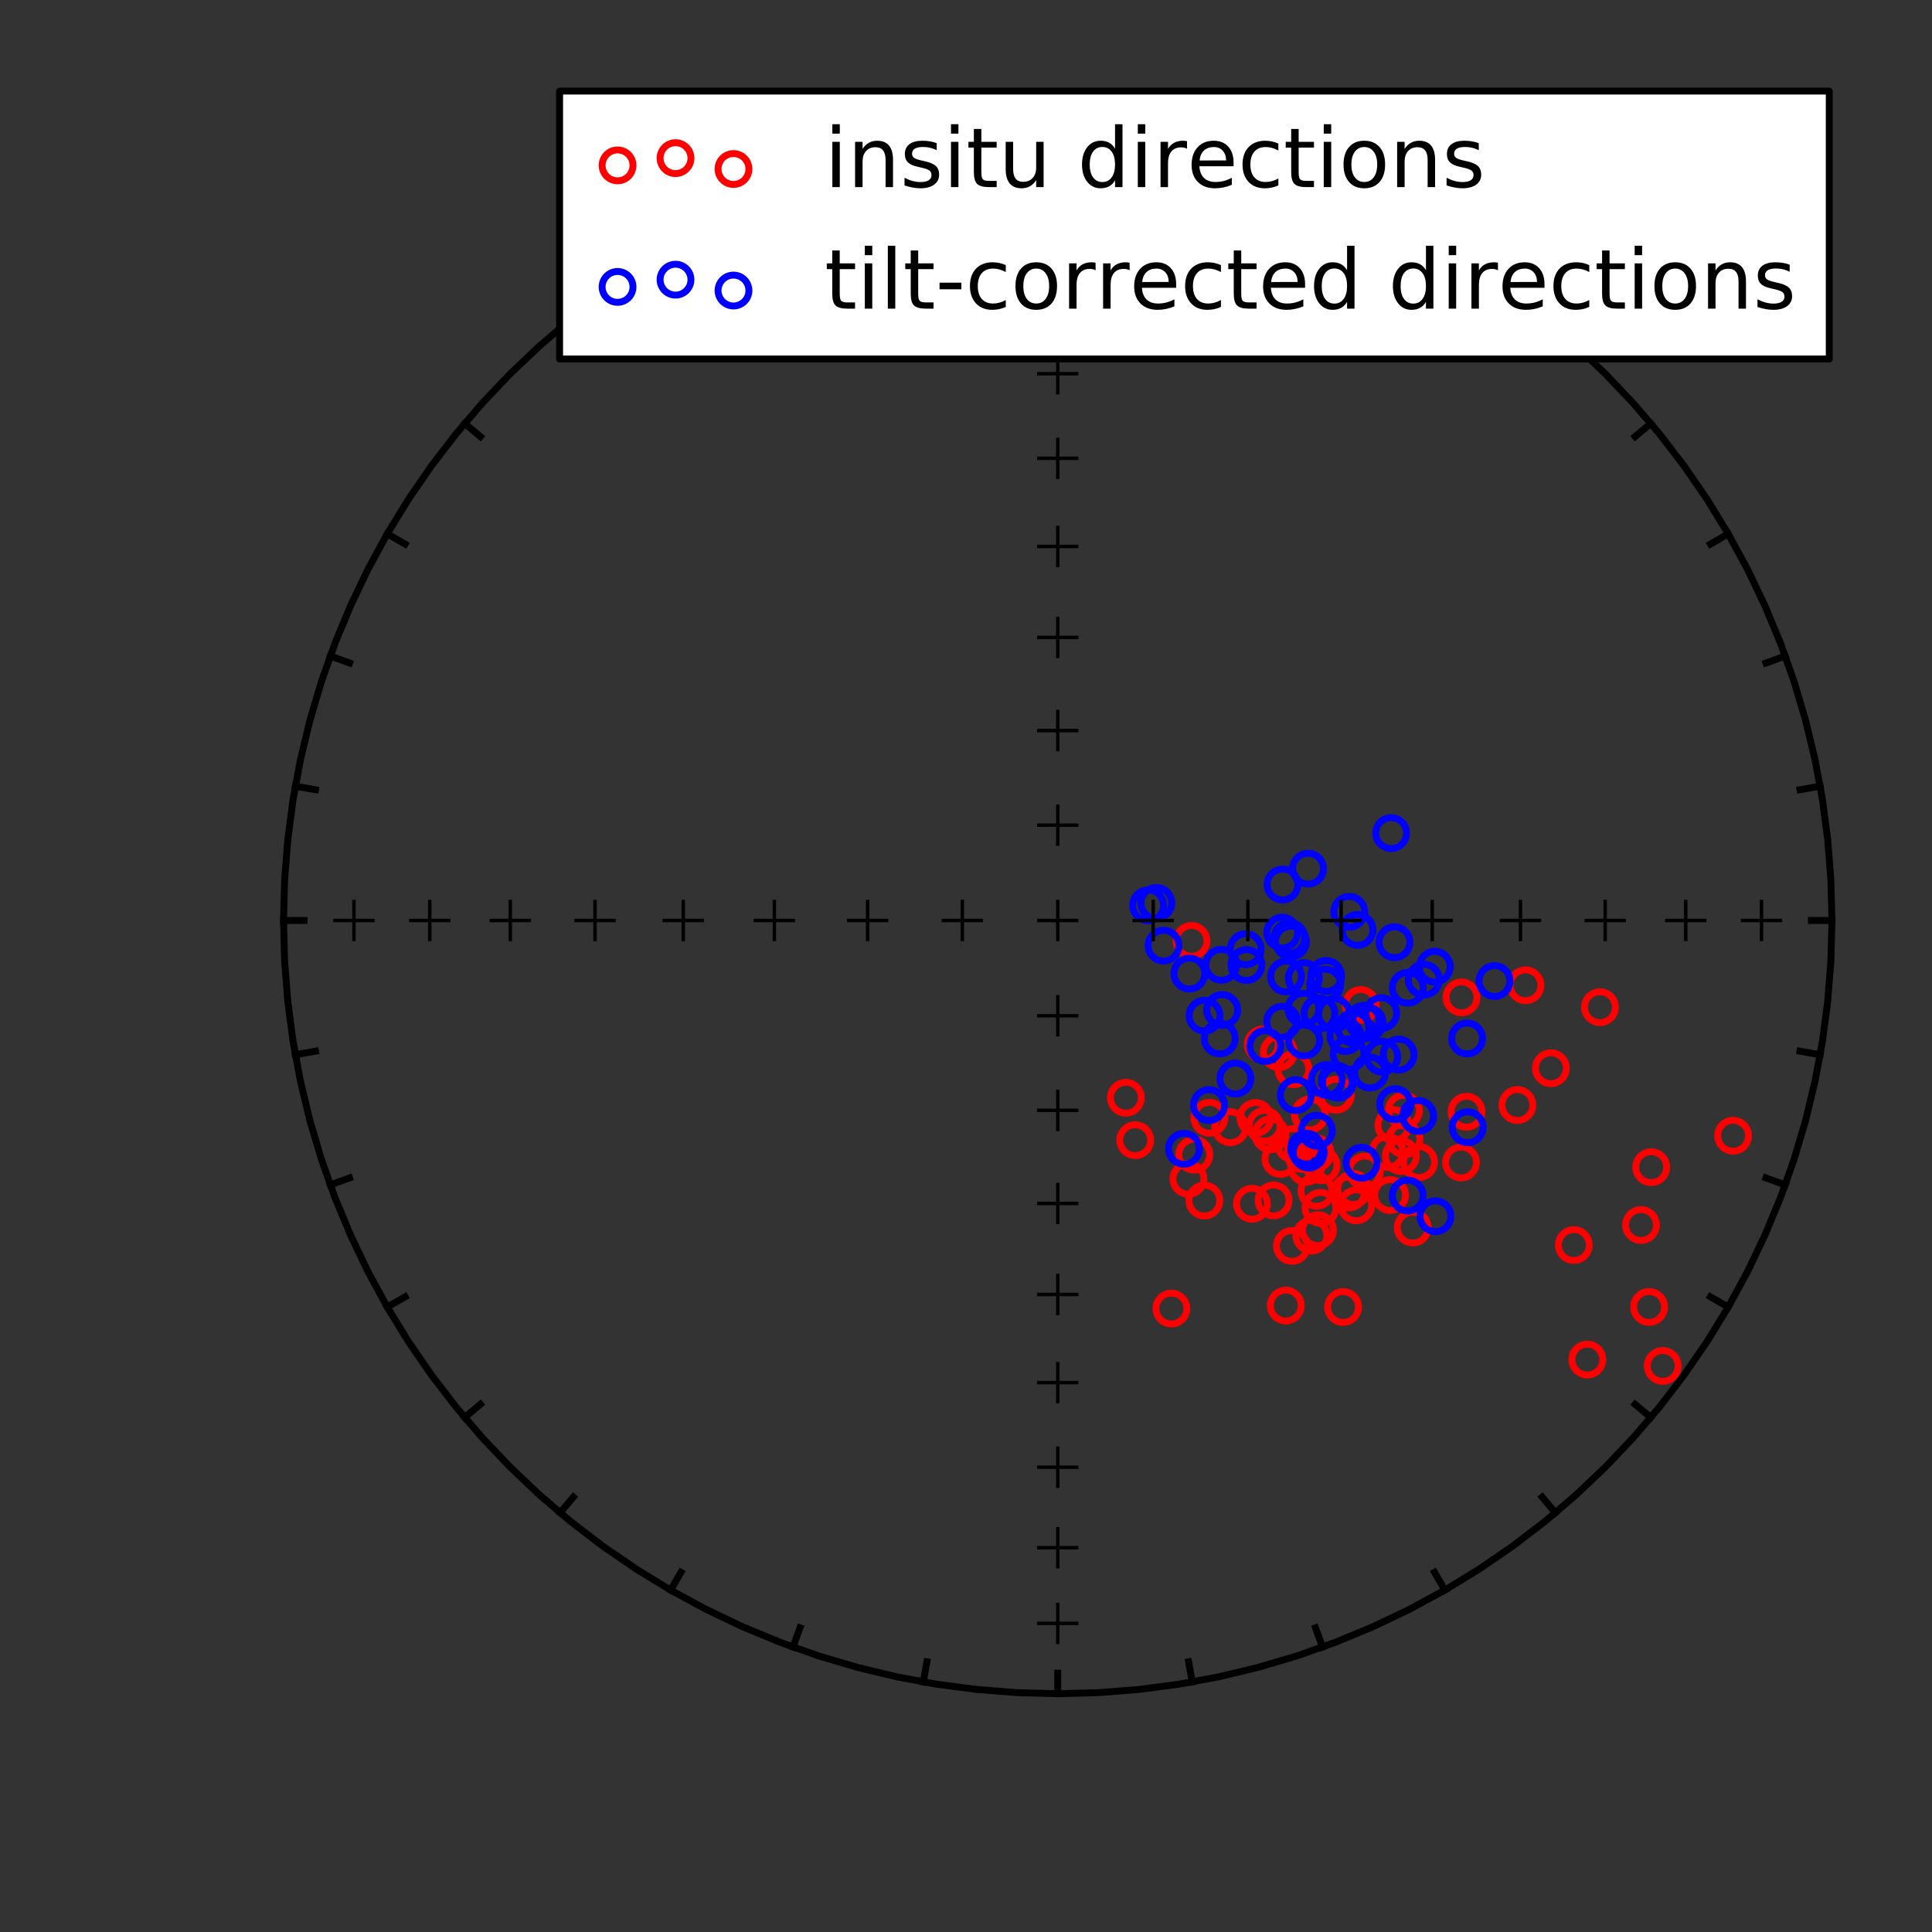 <?xml version="1.0" encoding="utf-8" standalone="no"?>
<!DOCTYPE svg PUBLIC "-//W3C//DTD SVG 1.1//EN"
  "http://www.w3.org/Graphics/SVG/1.1/DTD/svg11.dtd">
<!-- Created with matplotlib (http://matplotlib.org/) -->
<svg height="280pt" version="1.1" viewBox="0 0 280 280" width="280pt" xmlns="http://www.w3.org/2000/svg" xmlns:xlink="http://www.w3.org/1999/xlink">
 <rect x="0" y="0" width="280" height="280" fill="#333333" stroke="none"/>
 <defs>
  <style type="text/css">
*{stroke-linecap:butt;stroke-linejoin:round;stroke-miterlimit:100000;}
  </style>
 </defs>
 <g id="figure_1">
  <g id="patch_1">
   <path d="M 0 280.478 
L 280.652 280.478 
L 280.652 0 
L 0 0 
z
" style="fill:none;"/>
  </g>
  <g id="axes_1">
   <g id="PathCollection_1">
    <defs>
     <path d="M 0 2.236 
C 0.593 2.236 1.162 2 1.581 1.581 
C 2 1.162 2.236 0.593 2.236 0 
C 2.236 -0.593 2 -1.162 1.581 -1.581 
C 1.162 -2 0.593 -2.236 0 -2.236 
C -0.593 -2.236 -1.162 -2 -1.581 -1.581 
C -2 -1.162 -2.236 -0.593 -2.236 0 
C -2.236 0.593 -2 1.162 -1.581 1.581 
C -1.162 2 -0.593 2.236 0 2.236 
z
" id="C0_0_949bf43310"/>
    </defs>
    <g clip-path="url(#p64fc6f5b91)">
     <use style="fill:none;stroke:#ff0000;" x="191.01" xlink:href="#C0_0_949bf43310" y="178.29"/>
    </g>
    <g clip-path="url(#p64fc6f5b91)">
     <use style="fill:none;stroke:#ff0000;" x="201.462" xlink:href="#C0_0_949bf43310" y="173.197"/>
    </g>
    <g clip-path="url(#p64fc6f5b91)">
     <use style="fill:none;stroke:#ff0000;" x="189.303" xlink:href="#C0_0_949bf43310" y="169.112"/>
    </g>
    <g clip-path="url(#p64fc6f5b91)">
     <use style="fill:none;stroke:#ff0000;" x="169.764" xlink:href="#C0_0_949bf43310" y="189.644"/>
    </g>
    <g clip-path="url(#p64fc6f5b91)">
     <use style="fill:none;stroke:#ff0000;" x="174.545" xlink:href="#C0_0_949bf43310" y="173.995"/>
    </g>
    <g clip-path="url(#p64fc6f5b91)">
     <use style="fill:none;stroke:#ff0000;" x="172.236" xlink:href="#C0_0_949bf43310" y="170.847"/>
    </g>
    <g clip-path="url(#p64fc6f5b91)">
     <use style="fill:none;stroke:#ff0000;" x="191.524" xlink:href="#C0_0_949bf43310" y="168.88"/>
    </g>
    <g clip-path="url(#p64fc6f5b91)">
     <use style="fill:none;stroke:#ff0000;" x="181.446" xlink:href="#C0_0_949bf43310" y="174.46"/>
    </g>
    <g clip-path="url(#p64fc6f5b91)">
     <use style="fill:none;stroke:#ff0000;" x="178.299" xlink:href="#C0_0_949bf43310" y="163.372"/>
    </g>
    <g clip-path="url(#p64fc6f5b91)">
     <use style="fill:none;stroke:#ff0000;" x="183.021" xlink:href="#C0_0_949bf43310" y="151.379"/>
    </g>
    <g clip-path="url(#p64fc6f5b91)">
     <use style="fill:none;stroke:#ff0000;" x="184.116" xlink:href="#C0_0_949bf43310" y="164.397"/>
    </g>
    <g clip-path="url(#p64fc6f5b91)">
     <use style="fill:none;stroke:#ff0000;" x="185.569" xlink:href="#C0_0_949bf43310" y="167.965"/>
    </g>
    <g clip-path="url(#p64fc6f5b91)">
     <use style="fill:none;stroke:#ff0000;" x="185.347" xlink:href="#C0_0_949bf43310" y="152.482"/>
    </g>
    <g clip-path="url(#p64fc6f5b91)">
     <use style="fill:none;stroke:#ff0000;" x="183.292" xlink:href="#C0_0_949bf43310" y="163.15"/>
    </g>
    <g clip-path="url(#p64fc6f5b91)">
     <use style="fill:none;stroke:#ff0000;" x="173.08" xlink:href="#C0_0_949bf43310" y="167.349"/>
    </g>
    <g clip-path="url(#p64fc6f5b91)">
     <use style="fill:none;stroke:#ff0000;" x="164.525" xlink:href="#C0_0_949bf43310" y="165.245"/>
    </g>
    <g clip-path="url(#p64fc6f5b91)">
     <use style="fill:none;stroke:#ff0000;" x="163.172" xlink:href="#C0_0_949bf43310" y="159.093"/>
    </g>
    <g clip-path="url(#p64fc6f5b91)">
     <use style="fill:none;stroke:#ff0000;" x="197.216" xlink:href="#C0_0_949bf43310" y="145.647"/>
    </g>
    <g clip-path="url(#p64fc6f5b91)">
     <use style="fill:none;stroke:#ff0000;" x="201.088" xlink:href="#C0_0_949bf43310" y="166.947"/>
    </g>
    <g clip-path="url(#p64fc6f5b91)">
     <use style="fill:none;stroke:#ff0000;" x="195.478" xlink:href="#C0_0_949bf43310" y="172.824"/>
    </g>
    <g clip-path="url(#p64fc6f5b91)">
     <use style="fill:none;stroke:#ff0000;" x="181.959" xlink:href="#C0_0_949bf43310" y="162.027"/>
    </g>
    <g clip-path="url(#p64fc6f5b91)">
     <use style="fill:none;stroke:#ff0000;" x="188.748" xlink:href="#C0_0_949bf43310" y="167.236"/>
    </g>
    <g clip-path="url(#p64fc6f5b91)">
     <use style="fill:none;stroke:#ff0000;" x="194.65" xlink:href="#C0_0_949bf43310" y="189.42"/>
    </g>
    <g clip-path="url(#p64fc6f5b91)">
     <use style="fill:none;stroke:#ff0000;" x="186.344" xlink:href="#C0_0_949bf43310" y="189.211"/>
    </g>
    <g clip-path="url(#p64fc6f5b91)">
     <use style="fill:none;stroke:#ff0000;" x="190.061" xlink:href="#C0_0_949bf43310" y="179.069"/>
    </g>
    <g clip-path="url(#p64fc6f5b91)">
     <use style="fill:none;stroke:#ff0000;" x="190.792" xlink:href="#C0_0_949bf43310" y="172.589"/>
    </g>
    <g clip-path="url(#p64fc6f5b91)">
     <use style="fill:none;stroke:#ff0000;" x="212.544" xlink:href="#C0_0_949bf43310" y="161.119"/>
    </g>
    <g clip-path="url(#p64fc6f5b91)">
     <use style="fill:none;stroke:#ff0000;" x="201.945" xlink:href="#C0_0_949bf43310" y="163.059"/>
    </g>
    <g clip-path="url(#p64fc6f5b91)">
     <use style="fill:none;stroke:#ff0000;" x="203.469" xlink:href="#C0_0_949bf43310" y="160.948"/>
    </g>
    <g clip-path="url(#p64fc6f5b91)">
     <use style="fill:none;stroke:#ff0000;" x="191.38" xlink:href="#C0_0_949bf43310" y="175.055"/>
    </g>
    <g clip-path="url(#p64fc6f5b91)">
     <use style="fill:none;stroke:#ff0000;" x="187.373" xlink:href="#C0_0_949bf43310" y="165.81"/>
    </g>
    <g clip-path="url(#p64fc6f5b91)">
     <use style="fill:none;stroke:#ff0000;" x="184.578" xlink:href="#C0_0_949bf43310" y="173.97"/>
    </g>
    <g clip-path="url(#p64fc6f5b91)">
     <use style="fill:none;stroke:#ff0000;" x="175.273" xlink:href="#C0_0_949bf43310" y="162.005"/>
    </g>
    <g clip-path="url(#p64fc6f5b91)">
     <use style="fill:none;stroke:#ff0000;" x="196.55" xlink:href="#C0_0_949bf43310" y="174.683"/>
    </g>
    <g clip-path="url(#p64fc6f5b91)">
     <use style="fill:none;stroke:#ff0000;" x="239.301" xlink:href="#C0_0_949bf43310" y="169.156"/>
    </g>
    <g clip-path="url(#p64fc6f5b91)">
     <use style="fill:none;stroke:#ff0000;" x="203.025" xlink:href="#C0_0_949bf43310" y="167.535"/>
    </g>
    <g clip-path="url(#p64fc6f5b91)">
     <use style="fill:none;stroke:#ff0000;" x="187.234" xlink:href="#C0_0_949bf43310" y="180.57"/>
    </g>
    <g clip-path="url(#p64fc6f5b91)">
     <use style="fill:none;stroke:#ff0000;" x="211.746" xlink:href="#C0_0_949bf43310" y="168.477"/>
    </g>
    <g clip-path="url(#p64fc6f5b91)">
     <use style="fill:none;stroke:#ff0000;" x="230.047" xlink:href="#C0_0_949bf43310" y="197.041"/>
    </g>
    <g clip-path="url(#p64fc6f5b91)">
     <use style="fill:none;stroke:#ff0000;" x="224.768" xlink:href="#C0_0_949bf43310" y="154.816"/>
    </g>
    <g clip-path="url(#p64fc6f5b91)">
     <use style="fill:none;stroke:#ff0000;" x="239" xlink:href="#C0_0_949bf43310" y="189.413"/>
    </g>
    <g clip-path="url(#p64fc6f5b91)">
     <use style="fill:none;stroke:#ff0000;" x="240.971" xlink:href="#C0_0_949bf43310" y="197.96"/>
    </g>
    <g clip-path="url(#p64fc6f5b91)">
     <use style="fill:none;stroke:#ff0000;" x="219.909" xlink:href="#C0_0_949bf43310" y="160.145"/>
    </g>
    <g clip-path="url(#p64fc6f5b91)">
     <use style="fill:none;stroke:#ff0000;" x="237.828" xlink:href="#C0_0_949bf43310" y="177.538"/>
    </g>
    <g clip-path="url(#p64fc6f5b91)">
     <use style="fill:none;stroke:#ff0000;" x="251.172" xlink:href="#C0_0_949bf43310" y="164.598"/>
    </g>
    <g clip-path="url(#p64fc6f5b91)">
     <use style="fill:none;stroke:#ff0000;" x="231.875" xlink:href="#C0_0_949bf43310" y="145.971"/>
    </g>
    <g clip-path="url(#p64fc6f5b91)">
     <use style="fill:none;stroke:#ff0000;" x="205.665" xlink:href="#C0_0_949bf43310" y="168.415"/>
    </g>
    <g clip-path="url(#p64fc6f5b91)">
     <use style="fill:none;stroke:#ff0000;" x="190.655" xlink:href="#C0_0_949bf43310" y="167.115"/>
    </g>
    <g clip-path="url(#p64fc6f5b91)">
     <use style="fill:none;stroke:#ff0000;" x="203.542" xlink:href="#C0_0_949bf43310" y="165.124"/>
    </g>
    <g clip-path="url(#p64fc6f5b91)">
     <use style="fill:none;stroke:#ff0000;" x="211.813" xlink:href="#C0_0_949bf43310" y="144.549"/>
    </g>
    <g clip-path="url(#p64fc6f5b91)">
     <use style="fill:none;stroke:#ff0000;" x="221.086" xlink:href="#C0_0_949bf43310" y="142.795"/>
    </g>
    <g clip-path="url(#p64fc6f5b91)">
     <use style="fill:none;stroke:#ff0000;" x="193.606" xlink:href="#C0_0_949bf43310" y="158.655"/>
    </g>
    <g clip-path="url(#p64fc6f5b91)">
     <use style="fill:none;stroke:#ff0000;" x="228.09" xlink:href="#C0_0_949bf43310" y="180.442"/>
    </g>
    <g clip-path="url(#p64fc6f5b91)">
     <use style="fill:none;stroke:#ff0000;" x="204.743" xlink:href="#C0_0_949bf43310" y="177.909"/>
    </g>
    <g clip-path="url(#p64fc6f5b91)">
     <use style="fill:none;stroke:#ff0000;" x="189.844" xlink:href="#C0_0_949bf43310" y="161.511"/>
    </g>
    <g clip-path="url(#p64fc6f5b91)">
     <use style="fill:none;stroke:#ff0000;" x="187.446" xlink:href="#C0_0_949bf43310" y="154.962"/>
    </g>
    <g clip-path="url(#p64fc6f5b91)">
     <use style="fill:none;stroke:#ff0000;" x="196.121" xlink:href="#C0_0_949bf43310" y="172.319"/>
    </g>
    <g clip-path="url(#p64fc6f5b91)">
     <use style="fill:none;stroke:#ff0000;" x="197.802" xlink:href="#C0_0_949bf43310" y="169.782"/>
    </g>
    <g clip-path="url(#p64fc6f5b91)">
     <use style="fill:none;stroke:#ff0000;" x="172.684" xlink:href="#C0_0_949bf43310" y="136.363"/>
    </g>
   </g>
   <g id="PathCollection_2">
    <defs>
     <path d="M 0 2.236 
C 0.593 2.236 1.162 2 1.581 1.581 
C 2 1.162 2.236 0.593 2.236 0 
C 2.236 -0.593 2 -1.162 1.581 -1.581 
C 1.162 -2 0.593 -2.236 0 -2.236 
C -0.593 -2.236 -1.162 -2 -1.581 -1.581 
C -2 -1.162 -2.236 -0.593 -2.236 0 
C -2.236 0.593 -2 1.162 -1.581 1.581 
C -1.162 2 -0.593 2.236 0 2.236 
z
" id="C1_0_49e87f331c"/>
    </defs>
    <g clip-path="url(#p64fc6f5b91)">
     <use style="fill:none;stroke:#0000ff;" x="192.277" xlink:href="#C1_0_49e87f331c" y="156.516"/>
    </g>
    <g clip-path="url(#p64fc6f5b91)">
     <use style="fill:none;stroke:#0000ff;" x="202.701" xlink:href="#C1_0_49e87f331c" y="152.837"/>
    </g>
    <g clip-path="url(#p64fc6f5b91)">
     <use style="fill:none;stroke:#0000ff;" x="191.23" xlink:href="#C1_0_49e87f331c" y="146.891"/>
    </g>
    <g clip-path="url(#p64fc6f5b91)">
     <use style="fill:none;stroke:#0000ff;" x="171.589" xlink:href="#C1_0_49e87f331c" y="166.496"/>
    </g>
    <g clip-path="url(#p64fc6f5b91)">
     <use style="fill:none;stroke:#0000ff;" x="176.772" xlink:href="#C1_0_49e87f331c" y="150.497"/>
    </g>
    <g clip-path="url(#p64fc6f5b91)">
     <use style="fill:none;stroke:#0000ff;" x="174.574" xlink:href="#C1_0_49e87f331c" y="147.201"/>
    </g>
    <g clip-path="url(#p64fc6f5b91)">
     <use style="fill:none;stroke:#0000ff;" x="193.337" xlink:href="#C1_0_49e87f331c" y="146.936"/>
    </g>
    <g clip-path="url(#p64fc6f5b91)">
     <use style="fill:none;stroke:#0000ff;" x="183.368" xlink:href="#C1_0_49e87f331c" y="151.589"/>
    </g>
    <g clip-path="url(#p64fc6f5b91)">
     <use style="fill:none;stroke:#0000ff;" x="180.643" xlink:href="#C1_0_49e87f331c" y="139.856"/>
    </g>
    <g clip-path="url(#p64fc6f5b91)">
     <use style="fill:none;stroke:#0000ff;" x="185.873" xlink:href="#C1_0_49e87f331c" y="128.189"/>
    </g>
    <g clip-path="url(#p64fc6f5b91)">
     <use style="fill:none;stroke:#0000ff;" x="186.388" xlink:href="#C1_0_49e87f331c" y="141.518"/>
    </g>
    <g clip-path="url(#p64fc6f5b91)">
     <use style="fill:none;stroke:#0000ff;" x="188.968" xlink:href="#C1_0_49e87f331c" y="141.756"/>
    </g>
    <g clip-path="url(#p64fc6f5b91)">
     <use style="fill:none;stroke:#0000ff;" x="189.571" xlink:href="#C1_0_49e87f331c" y="125.897"/>
    </g>
    <g clip-path="url(#p64fc6f5b91)">
     <use style="fill:none;stroke:#0000ff;" x="187.096" xlink:href="#C1_0_49e87f331c" y="136.472"/>
    </g>
    <g clip-path="url(#p64fc6f5b91)">
     <use style="fill:none;stroke:#0000ff;" x="176.988" xlink:href="#C1_0_49e87f331c" y="139.829"/>
    </g>
    <g clip-path="url(#p64fc6f5b91)">
     <use style="fill:none;stroke:#0000ff;" x="168.628" xlink:href="#C1_0_49e87f331c" y="137.048"/>
    </g>
    <g clip-path="url(#p64fc6f5b91)">
     <use style="fill:none;stroke:#0000ff;" x="167.591" xlink:href="#C1_0_49e87f331c" y="130.857"/>
    </g>
    <g clip-path="url(#p64fc6f5b91)">
     <use style="fill:none;stroke:#0000ff;" x="201.618" xlink:href="#C1_0_49e87f331c" y="120.739"/>
    </g>
    <g clip-path="url(#p64fc6f5b91)">
     <use style="fill:none;stroke:#0000ff;" x="204.026" xlink:href="#C1_0_49e87f331c" y="143.157"/>
    </g>
    <g clip-path="url(#p64fc6f5b91)">
     <use style="fill:none;stroke:#0000ff;" x="198.224" xlink:href="#C1_0_49e87f331c" y="148.24"/>
    </g>
    <g clip-path="url(#p64fc6f5b91)">
     <use style="fill:none;stroke:#0000ff;" x="185.834" xlink:href="#C1_0_49e87f331c" y="135.16"/>
    </g>
    <g clip-path="url(#p64fc6f5b91)">
     <use style="fill:none;stroke:#0000ff;" x="192.202" xlink:href="#C1_0_49e87f331c" y="141.447"/>
    </g>
    <g clip-path="url(#p64fc6f5b91)">
     <use style="fill:none;stroke:#0000ff;" x="197.334" xlink:href="#C1_0_49e87f331c" y="168.512"/>
    </g>
    <g clip-path="url(#p64fc6f5b91)">
     <use style="fill:none;stroke:#0000ff;" x="189.662" xlink:href="#C1_0_49e87f331c" y="167.033"/>
    </g>
    <g clip-path="url(#p64fc6f5b91)">
     <use style="fill:none;stroke:#0000ff;" x="193.893" xlink:href="#C1_0_49e87f331c" y="156.904"/>
    </g>
    <g clip-path="url(#p64fc6f5b91)">
     <use style="fill:none;stroke:#0000ff;" x="194.989" xlink:href="#C1_0_49e87f331c" y="150.14"/>
    </g>
    <g clip-path="url(#p64fc6f5b91)">
     <use style="fill:none;stroke:#0000ff;" x="216.598" xlink:href="#C1_0_49e87f331c" y="142.173"/>
    </g>
    <g clip-path="url(#p64fc6f5b91)">
     <use style="fill:none;stroke:#0000ff;" x="206.357" xlink:href="#C1_0_49e87f331c" y="141.983"/>
    </g>
    <g clip-path="url(#p64fc6f5b91)">
     <use style="fill:none;stroke:#0000ff;" x="207.938" xlink:href="#C1_0_49e87f331c" y="140.101"/>
    </g>
    <g clip-path="url(#p64fc6f5b91)">
     <use style="fill:none;stroke:#0000ff;" x="195.446" xlink:href="#C1_0_49e87f331c" y="152.763"/>
    </g>
    <g clip-path="url(#p64fc6f5b91)">
     <use style="fill:none;stroke:#0000ff;" x="192.06" xlink:href="#C1_0_49e87f331c" y="142.695"/>
    </g>
    <g clip-path="url(#p64fc6f5b91)">
     <use style="fill:none;stroke:#0000ff;" x="189.006" xlink:href="#C1_0_49e87f331c" y="150.795"/>
    </g>
    <g clip-path="url(#p64fc6f5b91)">
     <use style="fill:none;stroke:#0000ff;" x="180.534" xlink:href="#C1_0_49e87f331c" y="137.563"/>
    </g>
    <g clip-path="url(#p64fc6f5b91)">
     <use style="fill:none;stroke:#0000ff;" x="200.318" xlink:href="#C1_0_49e87f331c" y="153.141"/>
    </g>
    <g clip-path="url(#p64fc6f5b91)">
     <use style="fill:none;stroke:#0000ff;" x="212.622" xlink:href="#C1_0_49e87f331c" y="150.502"/>
    </g>
    <g clip-path="url(#p64fc6f5b91)">
     <use style="fill:none;stroke:#0000ff;" x="188.91" xlink:href="#C1_0_49e87f331c" y="146.206"/>
    </g>
    <g clip-path="url(#p64fc6f5b91)">
     <use style="fill:none;stroke:#0000ff;" x="175.221" xlink:href="#C1_0_49e87f331c" y="160.154"/>
    </g>
    <g clip-path="url(#p64fc6f5b91)">
     <use style="fill:none;stroke:#0000ff;" x="196.146" xlink:href="#C1_0_49e87f331c" y="148.976"/>
    </g>
    <g clip-path="url(#p64fc6f5b91)">
     <use style="fill:none;stroke:#0000ff;" x="204.017" xlink:href="#C1_0_49e87f331c" y="173.264"/>
    </g>
    <g clip-path="url(#p64fc6f5b91)">
     <use style="fill:none;stroke:#0000ff;" x="195.55" xlink:href="#C1_0_49e87f331c" y="132.147"/>
    </g>
    <g clip-path="url(#p64fc6f5b91)">
     <use style="fill:none;stroke:#0000ff;" x="202.201" xlink:href="#C1_0_49e87f331c" y="160.031"/>
    </g>
    <g clip-path="url(#p64fc6f5b91)">
     <use style="fill:none;stroke:#0000ff;" x="208.037" xlink:href="#C1_0_49e87f331c" y="176.269"/>
    </g>
    <g clip-path="url(#p64fc6f5b91)">
     <use style="fill:none;stroke:#0000ff;" x="197.621" xlink:href="#C1_0_49e87f331c" y="147.955"/>
    </g>
    <g clip-path="url(#p64fc6f5b91)">
     <use style="fill:none;stroke:#0000ff;" x="205.536" xlink:href="#C1_0_49e87f331c" y="161.729"/>
    </g>
    <g clip-path="url(#p64fc6f5b91)">
     <use style="fill:none;stroke:#0000ff;" x="200.179" xlink:href="#C1_0_49e87f331c" y="146.827"/>
    </g>
    <g clip-path="url(#p64fc6f5b91)">
     <use style="fill:none;stroke:#0000ff;" x="202.098" xlink:href="#C1_0_49e87f331c" y="136.552"/>
    </g>
    <g clip-path="url(#p64fc6f5b91)">
     <use style="fill:none;stroke:#0000ff;" x="198.551" xlink:href="#C1_0_49e87f331c" y="155.445"/>
    </g>
    <g clip-path="url(#p64fc6f5b91)">
     <use style="fill:none;stroke:#0000ff;" x="179.041" xlink:href="#C1_0_49e87f331c" y="156.309"/>
    </g>
    <g clip-path="url(#p64fc6f5b91)">
     <use style="fill:none;stroke:#0000ff;" x="193.745" xlink:href="#C1_0_49e87f331c" y="156.63"/>
    </g>
    <g clip-path="url(#p64fc6f5b91)">
     <use style="fill:none;stroke:#0000ff;" x="186.871" xlink:href="#C1_0_49e87f331c" y="135.921"/>
    </g>
    <g clip-path="url(#p64fc6f5b91)">
     <use style="fill:none;stroke:#0000ff;" x="196.747" xlink:href="#C1_0_49e87f331c" y="134.764"/>
    </g>
    <g clip-path="url(#p64fc6f5b91)">
     <use style="fill:none;stroke:#0000ff;" x="185.83" xlink:href="#C1_0_49e87f331c" y="148.071"/>
    </g>
    <g clip-path="url(#p64fc6f5b91)">
     <use style="fill:none;stroke:#0000ff;" x="212.706" xlink:href="#C1_0_49e87f331c" y="163.373"/>
    </g>
    <g clip-path="url(#p64fc6f5b91)">
     <use style="fill:none;stroke:#0000ff;" x="187.795" xlink:href="#C1_0_49e87f331c" y="158.71"/>
    </g>
    <g clip-path="url(#p64fc6f5b91)">
     <use style="fill:none;stroke:#0000ff;" x="172.373" xlink:href="#C1_0_49e87f331c" y="141.098"/>
    </g>
    <g clip-path="url(#p64fc6f5b91)">
     <use style="fill:none;stroke:#0000ff;" x="177.13" xlink:href="#C1_0_49e87f331c" y="146.378"/>
    </g>
    <g clip-path="url(#p64fc6f5b91)">
     <use style="fill:none;stroke:#0000ff;" x="189.294" xlink:href="#C1_0_49e87f331c" y="166.461"/>
    </g>
    <g clip-path="url(#p64fc6f5b91)">
     <use style="fill:none;stroke:#0000ff;" x="190.839" xlink:href="#C1_0_49e87f331c" y="163.872"/>
    </g>
    <g clip-path="url(#p64fc6f5b91)">
     <use style="fill:none;stroke:#0000ff;" x="166.393" xlink:href="#C1_0_49e87f331c" y="131.211"/>
    </g>
   </g>
   <g id="line2d_1">
    <path clip-path="url(#p64fc6f5b91)" d="M 153.297 21.334 
L 159.169 21.487 
L 165.025 21.948 
L 170.85 22.713 
L 176.625 23.783 
L 182.337 25.152 
L 187.97 26.819 
L 193.507 28.777 
L 198.934 31.022 
L 204.237 33.548 
L 209.399 36.348 
L 214.408 39.413 
L 219.249 42.736 
L 223.909 46.308 
L 228.376 50.118 
L 232.637 54.157 
L 236.681 58.413 
L 240.496 62.874 
L 244.072 67.529 
L 247.399 72.364 
L 250.468 77.367 
L 253.271 82.523 
L 255.8 87.819 
L 258.048 93.239 
L 260.009 98.77 
L 261.678 104.395 
L 263.049 110.1 
L 264.12 115.869 
L 264.886 121.686 
L 265.347 127.535 
L 265.501 133.4 
L 265.347 139.265 
L 264.886 145.114 
L 264.12 150.931 
L 263.049 156.7 
L 261.678 162.405 
L 260.009 168.03 
L 258.048 173.561 
L 255.8 178.981 
L 253.271 184.277 
L 250.468 189.433 
L 247.399 194.436 
L 244.072 199.271 
L 240.496 203.926 
L 236.681 208.387 
L 232.637 212.643 
L 228.376 216.682 
L 223.909 220.492 
L 219.249 224.064 
L 214.408 227.387 
L 209.399 230.452 
L 204.237 233.252 
L 198.934 235.778 
L 193.507 238.023 
L 187.97 239.981 
L 182.337 241.648 
L 176.625 243.017 
L 170.85 244.087 
L 165.025 244.852 
L 159.169 245.313 
L 153.297 245.466 
L 147.425 245.313 
L 141.568 244.852 
L 135.744 244.087 
L 129.968 243.017 
L 124.256 241.648 
L 118.624 239.981 
L 113.087 238.023 
L 107.66 235.778 
L 102.357 233.252 
L 97.195 230.452 
L 92.186 227.387 
L 87.345 224.064 
L 82.685 220.492 
L 78.218 216.682 
L 73.957 212.643 
L 69.913 208.387 
L 66.098 203.926 
L 62.522 199.271 
L 59.195 194.436 
L 56.125 189.433 
L 53.323 184.277 
L 50.794 178.981 
L 48.546 173.561 
L 46.585 168.03 
L 44.916 162.405 
L 43.545 156.7 
L 42.474 150.931 
L 41.708 145.114 
L 41.247 139.265 
L 41.093 133.4 
L 41.247 127.535 
L 41.708 121.686 
L 42.474 115.869 
L 43.545 110.1 
L 44.916 104.395 
L 46.585 98.77 
L 48.546 93.239 
L 50.794 87.819 
L 53.323 82.523 
L 56.125 77.367 
L 59.195 72.364 
L 62.522 67.529 
L 66.098 62.874 
L 69.913 58.413 
L 73.957 54.157 
L 78.218 50.118 
L 82.685 46.308 
L 87.345 42.736 
L 92.186 39.413 
L 97.195 36.348 
L 102.357 33.548 
L 107.66 31.022 
L 113.087 28.777 
L 118.624 26.819 
L 124.256 25.152 
L 129.968 23.783 
L 135.744 22.713 
L 141.568 21.948 
L 147.425 21.487 
L 153.297 21.334 
L 153.297 21.334 
" style="fill:none;stroke:#000000;stroke-linecap:square;"/>
   </g>
   <g id="line2d_2">
    <defs>
     <path d="M -3 0 
L 3 0 
M 0 3 
L 0 -3 
" id="mdd4cb53abc" style="stroke:#000000;stroke-width:0.5;"/>
    </defs>
    <g clip-path="url(#p64fc6f5b91)">
     <use style="stroke:#000000;stroke-width:0.5;" x="153.297" xlink:href="#mdd4cb53abc" y="31.527"/>
     <use style="stroke:#000000;stroke-width:0.5;" x="153.297" xlink:href="#mdd4cb53abc" y="42.496"/>
     <use style="stroke:#000000;stroke-width:0.5;" x="153.297" xlink:href="#mdd4cb53abc" y="54.157"/>
     <use style="stroke:#000000;stroke-width:0.5;" x="153.297" xlink:href="#mdd4cb53abc" y="66.421"/>
     <use style="stroke:#000000;stroke-width:0.5;" x="153.297" xlink:href="#mdd4cb53abc" y="79.195"/>
     <use style="stroke:#000000;stroke-width:0.5;" x="153.297" xlink:href="#mdd4cb53abc" y="92.381"/>
     <use style="stroke:#000000;stroke-width:0.5;" x="153.297" xlink:href="#mdd4cb53abc" y="105.879"/>
     <use style="stroke:#000000;stroke-width:0.5;" x="153.297" xlink:href="#mdd4cb53abc" y="119.587"/>
     <use style="stroke:#000000;stroke-width:0.5;" x="153.297" xlink:href="#mdd4cb53abc" y="133.4"/>
    </g>
   </g>
   <g id="line2d_3">
    <g clip-path="url(#p64fc6f5b91)">
     <use style="stroke:#000000;stroke-width:0.5;" x="255.295" xlink:href="#mdd4cb53abc" y="133.4"/>
     <use style="stroke:#000000;stroke-width:0.5;" x="244.312" xlink:href="#mdd4cb53abc" y="133.4"/>
     <use style="stroke:#000000;stroke-width:0.5;" x="232.637" xlink:href="#mdd4cb53abc" y="133.4"/>
     <use style="stroke:#000000;stroke-width:0.5;" x="220.358" xlink:href="#mdd4cb53abc" y="133.4"/>
     <use style="stroke:#000000;stroke-width:0.5;" x="207.569" xlink:href="#mdd4cb53abc" y="133.4"/>
     <use style="stroke:#000000;stroke-width:0.5;" x="194.366" xlink:href="#mdd4cb53abc" y="133.4"/>
     <use style="stroke:#000000;stroke-width:0.5;" x="180.852" xlink:href="#mdd4cb53abc" y="133.4"/>
     <use style="stroke:#000000;stroke-width:0.5;" x="167.127" xlink:href="#mdd4cb53abc" y="133.4"/>
    </g>
   </g>
   <g id="line2d_4">
    <g clip-path="url(#p64fc6f5b91)">
     <use style="stroke:#000000;stroke-width:0.5;" x="153.297" xlink:href="#mdd4cb53abc" y="235.273"/>
     <use style="stroke:#000000;stroke-width:0.5;" x="153.297" xlink:href="#mdd4cb53abc" y="224.304"/>
     <use style="stroke:#000000;stroke-width:0.5;" x="153.297" xlink:href="#mdd4cb53abc" y="212.643"/>
     <use style="stroke:#000000;stroke-width:0.5;" x="153.297" xlink:href="#mdd4cb53abc" y="200.379"/>
     <use style="stroke:#000000;stroke-width:0.5;" x="153.297" xlink:href="#mdd4cb53abc" y="187.605"/>
     <use style="stroke:#000000;stroke-width:0.5;" x="153.297" xlink:href="#mdd4cb53abc" y="174.419"/>
     <use style="stroke:#000000;stroke-width:0.5;" x="153.297" xlink:href="#mdd4cb53abc" y="160.921"/>
     <use style="stroke:#000000;stroke-width:0.5;" x="153.297" xlink:href="#mdd4cb53abc" y="147.213"/>
    </g>
   </g>
   <g id="line2d_5">
    <g clip-path="url(#p64fc6f5b91)">
     <use style="stroke:#000000;stroke-width:0.5;" x="51.299" xlink:href="#mdd4cb53abc" y="133.4"/>
     <use style="stroke:#000000;stroke-width:0.5;" x="62.282" xlink:href="#mdd4cb53abc" y="133.4"/>
     <use style="stroke:#000000;stroke-width:0.5;" x="73.957" xlink:href="#mdd4cb53abc" y="133.4"/>
     <use style="stroke:#000000;stroke-width:0.5;" x="86.236" xlink:href="#mdd4cb53abc" y="133.4"/>
     <use style="stroke:#000000;stroke-width:0.5;" x="99.025" xlink:href="#mdd4cb53abc" y="133.4"/>
     <use style="stroke:#000000;stroke-width:0.5;" x="112.227" xlink:href="#mdd4cb53abc" y="133.4"/>
     <use style="stroke:#000000;stroke-width:0.5;" x="125.742" xlink:href="#mdd4cb53abc" y="133.4"/>
     <use style="stroke:#000000;stroke-width:0.5;" x="139.467" xlink:href="#mdd4cb53abc" y="133.4"/>
    </g>
   </g>
   <g id="line2d_6">
    <path clip-path="url(#p64fc6f5b91)" d="M 153.297 21.334 
L 153.297 22.316 
L 153.297 23.307 
L 153.297 24.306 
" style="fill:none;stroke:#000000;stroke-linecap:square;"/>
   </g>
   <g id="line2d_7">
    <path clip-path="url(#p64fc6f5b91)" d="M 172.781 23.036 
L 172.61 24.004 
L 172.438 24.979 
L 172.264 25.963 
" style="fill:none;stroke:#000000;stroke-linecap:square;"/>
   </g>
   <g id="line2d_8">
    <path clip-path="url(#p64fc6f5b91)" d="M 191.673 28.092 
L 191.337 29.015 
L 190.997 29.946 
L 190.655 30.885 
" style="fill:none;stroke:#000000;stroke-linecap:square;"/>
   </g>
   <g id="line2d_9">
    <path clip-path="url(#p64fc6f5b91)" d="M 209.399 36.348 
L 208.907 37.198 
L 208.411 38.056 
L 207.911 38.922 
" style="fill:none;stroke:#000000;stroke-linecap:square;"/>
   </g>
   <g id="line2d_10">
    <path clip-path="url(#p64fc6f5b91)" d="M 225.42 47.552 
L 224.788 48.305 
L 224.151 49.064 
L 223.508 49.829 
" style="fill:none;stroke:#000000;stroke-linecap:square;"/>
   </g>
   <g id="line2d_11">
    <path clip-path="url(#p64fc6f5b91)" d="M 239.25 61.365 
L 238.497 61.997 
L 237.737 62.633 
L 236.971 63.275 
" style="fill:none;stroke:#000000;stroke-linecap:square;"/>
   </g>
   <g id="line2d_12">
    <path clip-path="url(#p64fc6f5b91)" d="M 250.468 77.367 
L 249.617 77.858 
L 248.758 78.353 
L 247.892 78.853 
" style="fill:none;stroke:#000000;stroke-linecap:square;"/>
   </g>
   <g id="line2d_13">
    <path clip-path="url(#p64fc6f5b91)" d="M 258.734 95.071 
L 257.81 95.407 
L 256.878 95.746 
L 255.938 96.088 
" style="fill:none;stroke:#000000;stroke-linecap:square;"/>
   </g>
   <g id="line2d_14">
    <path clip-path="url(#p64fc6f5b91)" d="M 263.796 113.94 
L 262.828 114.11 
L 261.851 114.282 
L 260.866 114.456 
" style="fill:none;stroke:#000000;stroke-linecap:square;"/>
   </g>
   <g id="line2d_15">
    <path clip-path="url(#p64fc6f5b91)" d="M 265.501 133.4 
L 264.518 133.4 
L 263.526 133.4 
L 262.525 133.4 
" style="fill:none;stroke:#000000;stroke-linecap:square;"/>
   </g>
   <g id="line2d_16">
    <path clip-path="url(#p64fc6f5b91)" d="M 263.796 152.86 
L 262.828 152.69 
L 261.851 152.518 
L 260.866 152.344 
" style="fill:none;stroke:#000000;stroke-linecap:square;"/>
   </g>
   <g id="line2d_17">
    <path clip-path="url(#p64fc6f5b91)" d="M 258.734 171.729 
L 257.81 171.393 
L 256.878 171.054 
L 255.938 170.712 
" style="fill:none;stroke:#000000;stroke-linecap:square;"/>
   </g>
   <g id="line2d_18">
    <path clip-path="url(#p64fc6f5b91)" d="M 250.468 189.433 
L 249.617 188.942 
L 248.758 188.447 
L 247.892 187.947 
" style="fill:none;stroke:#000000;stroke-linecap:square;"/>
   </g>
   <g id="line2d_19">
    <path clip-path="url(#p64fc6f5b91)" d="M 239.25 205.435 
L 238.497 204.803 
L 237.737 204.167 
L 236.971 203.525 
" style="fill:none;stroke:#000000;stroke-linecap:square;"/>
   </g>
   <g id="line2d_20">
    <path clip-path="url(#p64fc6f5b91)" d="M 225.42 219.248 
L 224.788 218.495 
L 224.151 217.736 
L 223.508 216.971 
" style="fill:none;stroke:#000000;stroke-linecap:square;"/>
   </g>
   <g id="line2d_21">
    <path clip-path="url(#p64fc6f5b91)" d="M 209.399 230.452 
L 208.907 229.602 
L 208.411 228.744 
L 207.911 227.878 
" style="fill:none;stroke:#000000;stroke-linecap:square;"/>
   </g>
   <g id="line2d_22">
    <path clip-path="url(#p64fc6f5b91)" d="M 191.673 238.708 
L 191.337 237.785 
L 190.997 236.854 
L 190.655 235.915 
" style="fill:none;stroke:#000000;stroke-linecap:square;"/>
   </g>
   <g id="line2d_23">
    <path clip-path="url(#p64fc6f5b91)" d="M 172.781 243.764 
L 172.61 242.796 
L 172.438 241.821 
L 172.264 240.837 
" style="fill:none;stroke:#000000;stroke-linecap:square;"/>
   </g>
   <g id="line2d_24">
    <path clip-path="url(#p64fc6f5b91)" d="M 153.297 245.466 
L 153.297 244.484 
L 153.297 243.493 
L 153.297 242.494 
" style="fill:none;stroke:#000000;stroke-linecap:square;"/>
   </g>
   <g id="line2d_25">
    <path clip-path="url(#p64fc6f5b91)" d="M 133.813 243.764 
L 133.984 242.796 
L 134.156 241.821 
L 134.33 240.837 
" style="fill:none;stroke:#000000;stroke-linecap:square;"/>
   </g>
   <g id="line2d_26">
    <path clip-path="url(#p64fc6f5b91)" d="M 114.921 238.708 
L 115.257 237.785 
L 115.597 236.854 
L 115.939 235.915 
" style="fill:none;stroke:#000000;stroke-linecap:square;"/>
   </g>
   <g id="line2d_27">
    <path clip-path="url(#p64fc6f5b91)" d="M 97.195 230.452 
L 97.687 229.602 
L 98.183 228.744 
L 98.683 227.878 
" style="fill:none;stroke:#000000;stroke-linecap:square;"/>
   </g>
   <g id="line2d_28">
    <path clip-path="url(#p64fc6f5b91)" d="M 81.174 219.248 
L 81.806 218.495 
L 82.443 217.736 
L 83.086 216.971 
" style="fill:none;stroke:#000000;stroke-linecap:square;"/>
   </g>
   <g id="line2d_29">
    <path clip-path="url(#p64fc6f5b91)" d="M 67.344 205.435 
L 68.097 204.803 
L 68.857 204.167 
L 69.623 203.525 
" style="fill:none;stroke:#000000;stroke-linecap:square;"/>
   </g>
   <g id="line2d_30">
    <path clip-path="url(#p64fc6f5b91)" d="M 56.125 189.433 
L 56.977 188.942 
L 57.836 188.447 
L 58.702 187.947 
" style="fill:none;stroke:#000000;stroke-linecap:square;"/>
   </g>
   <g id="line2d_31">
    <path clip-path="url(#p64fc6f5b91)" d="M 47.86 171.729 
L 48.784 171.393 
L 49.716 171.054 
L 50.656 170.712 
" style="fill:none;stroke:#000000;stroke-linecap:square;"/>
   </g>
   <g id="line2d_32">
    <path clip-path="url(#p64fc6f5b91)" d="M 42.798 152.86 
L 43.766 152.69 
L 44.743 152.518 
L 45.728 152.344 
" style="fill:none;stroke:#000000;stroke-linecap:square;"/>
   </g>
   <g id="line2d_33">
    <path clip-path="url(#p64fc6f5b91)" d="M 41.093 133.4 
L 42.076 133.4 
L 43.068 133.4 
L 44.069 133.4 
" style="fill:none;stroke:#000000;stroke-linecap:square;"/>
   </g>
   <g id="line2d_34">
    <path clip-path="url(#p64fc6f5b91)" d="M 42.798 113.94 
L 43.766 114.11 
L 44.743 114.282 
L 45.728 114.456 
" style="fill:none;stroke:#000000;stroke-linecap:square;"/>
   </g>
   <g id="line2d_35">
    <path clip-path="url(#p64fc6f5b91)" d="M 47.86 95.071 
L 48.784 95.407 
L 49.716 95.746 
L 50.656 96.088 
" style="fill:none;stroke:#000000;stroke-linecap:square;"/>
   </g>
   <g id="line2d_36">
    <path clip-path="url(#p64fc6f5b91)" d="M 56.125 77.367 
L 56.977 77.858 
L 57.836 78.353 
L 58.702 78.853 
" style="fill:none;stroke:#000000;stroke-linecap:square;"/>
   </g>
   <g id="line2d_37">
    <path clip-path="url(#p64fc6f5b91)" d="M 67.344 61.365 
L 68.097 61.997 
L 68.857 62.633 
L 69.623 63.275 
" style="fill:none;stroke:#000000;stroke-linecap:square;"/>
   </g>
   <g id="line2d_38">
    <path clip-path="url(#p64fc6f5b91)" d="M 81.174 47.552 
L 81.806 48.305 
L 82.443 49.064 
L 83.086 49.829 
" style="fill:none;stroke:#000000;stroke-linecap:square;"/>
   </g>
   <g id="line2d_39">
    <path clip-path="url(#p64fc6f5b91)" d="M 97.195 36.348 
L 97.687 37.198 
L 98.183 38.056 
L 98.683 38.922 
" style="fill:none;stroke:#000000;stroke-linecap:square;"/>
   </g>
   <g id="line2d_40">
    <path clip-path="url(#p64fc6f5b91)" d="M 114.921 28.092 
L 115.257 29.015 
L 115.597 29.946 
L 115.939 30.885 
" style="fill:none;stroke:#000000;stroke-linecap:square;"/>
   </g>
   <g id="line2d_41">
    <path clip-path="url(#p64fc6f5b91)" d="M 133.813 23.036 
L 133.984 24.004 
L 134.156 24.979 
L 134.33 25.963 
" style="fill:none;stroke:#000000;stroke-linecap:square;"/>
   </g>
   <g id="legend_1">
    <g id="patch_2">
     <path d="M 81.102 52.028 
L 265.111 52.028 
L 265.111 13.2 
L 81.102 13.2 
z
" style="fill:#ffffff;stroke:#000000;stroke-linejoin:miter;"/>
    </g>
    <g id="PathCollection_3">
     <path d="M 89.502 26.204 
C 90.095 26.204 90.664 25.969 91.084 25.549 
C 91.503 25.13 91.738 24.561 91.738 23.968 
C 91.738 23.375 91.503 22.806 91.084 22.387 
C 90.664 21.968 90.095 21.732 89.502 21.732 
C 88.909 21.732 88.341 21.968 87.921 22.387 
C 87.502 22.806 87.266 23.375 87.266 23.968 
C 87.266 24.561 87.502 25.13 87.921 25.549 
C 88.341 25.969 88.909 26.204 89.502 26.204 
z
" style="fill:none;stroke:#ff0000;"/>
     <path d="M 97.902 25.154 
C 98.495 25.154 99.064 24.919 99.484 24.499 
C 99.903 24.08 100.138 23.511 100.138 22.918 
C 100.138 22.325 99.903 21.756 99.484 21.337 
C 99.064 20.918 98.495 20.682 97.902 20.682 
C 97.309 20.682 96.741 20.918 96.321 21.337 
C 95.902 21.756 95.666 22.325 95.666 22.918 
C 95.666 23.511 95.902 24.08 96.321 24.499 
C 96.741 24.919 97.309 25.154 97.902 25.154 
z
" style="fill:none;stroke:#ff0000;"/>
     <path d="M 106.302 26.729 
C 106.895 26.729 107.464 26.494 107.884 26.074 
C 108.303 25.655 108.538 25.086 108.538 24.493 
C 108.538 23.9 108.303 23.331 107.884 22.912 
C 107.464 22.493 106.895 22.257 106.302 22.257 
C 105.709 22.257 105.141 22.493 104.721 22.912 
C 104.302 23.331 104.066 23.9 104.066 24.493 
C 104.066 25.086 104.302 25.655 104.721 26.074 
C 105.141 26.494 105.709 26.729 106.302 26.729 
z
" style="fill:none;stroke:#ff0000;"/>
    </g>
    <g id="text_1">
     <!-- insitu directions -->
     <defs>
      <path d="M 41.109 46.297 
Q 39.594 47.172 37.812 47.578 
Q 36.031 48 33.891 48 
Q 26.266 48 22.188 43.047 
Q 18.109 38.094 18.109 28.812 
L 18.109 0 
L 9.078 0 
L 9.078 54.688 
L 18.109 54.688 
L 18.109 46.188 
Q 20.953 51.172 25.484 53.578 
Q 30.031 56 36.531 56 
Q 37.453 56 38.578 55.875 
Q 39.703 55.766 41.062 55.516 
z
" id="BitstreamVeraSans-Roman-72"/>
      <path d="M 9.422 54.688 
L 18.406 54.688 
L 18.406 0 
L 9.422 0 
z
M 9.422 75.984 
L 18.406 75.984 
L 18.406 64.594 
L 9.422 64.594 
z
" id="BitstreamVeraSans-Roman-69"/>
      <path d="M 30.609 48.391 
Q 23.391 48.391 19.188 42.75 
Q 14.984 37.109 14.984 27.297 
Q 14.984 17.484 19.156 11.844 
Q 23.344 6.203 30.609 6.203 
Q 37.797 6.203 41.984 11.859 
Q 46.188 17.531 46.188 27.297 
Q 46.188 37.016 41.984 42.703 
Q 37.797 48.391 30.609 48.391 
M 30.609 56 
Q 42.328 56 49.016 48.375 
Q 55.719 40.766 55.719 27.297 
Q 55.719 13.875 49.016 6.219 
Q 42.328 -1.422 30.609 -1.422 
Q 18.844 -1.422 12.172 6.219 
Q 5.516 13.875 5.516 27.297 
Q 5.516 40.766 12.172 48.375 
Q 18.844 56 30.609 56 
" id="BitstreamVeraSans-Roman-6f"/>
      <path d="M 45.406 46.391 
L 45.406 75.984 
L 54.391 75.984 
L 54.391 0 
L 45.406 0 
L 45.406 8.203 
Q 42.578 3.328 38.25 0.953 
Q 33.938 -1.422 27.875 -1.422 
Q 17.969 -1.422 11.734 6.484 
Q 5.516 14.406 5.516 27.297 
Q 5.516 40.188 11.734 48.094 
Q 17.969 56 27.875 56 
Q 33.938 56 38.25 53.625 
Q 42.578 51.266 45.406 46.391 
M 14.797 27.297 
Q 14.797 17.391 18.875 11.75 
Q 22.953 6.109 30.078 6.109 
Q 37.203 6.109 41.297 11.75 
Q 45.406 17.391 45.406 27.297 
Q 45.406 37.203 41.297 42.844 
Q 37.203 48.484 30.078 48.484 
Q 22.953 48.484 18.875 42.844 
Q 14.797 37.203 14.797 27.297 
" id="BitstreamVeraSans-Roman-64"/>
      <path d="M 18.312 70.219 
L 18.312 54.688 
L 36.812 54.688 
L 36.812 47.703 
L 18.312 47.703 
L 18.312 18.016 
Q 18.312 11.328 20.141 9.422 
Q 21.969 7.516 27.594 7.516 
L 36.812 7.516 
L 36.812 0 
L 27.594 0 
Q 17.188 0 13.234 3.875 
Q 9.281 7.766 9.281 18.016 
L 9.281 47.703 
L 2.688 47.703 
L 2.688 54.688 
L 9.281 54.688 
L 9.281 70.219 
z
" id="BitstreamVeraSans-Roman-74"/>
      <path d="M 8.5 21.578 
L 8.5 54.688 
L 17.484 54.688 
L 17.484 21.922 
Q 17.484 14.156 20.5 10.266 
Q 23.531 6.391 29.594 6.391 
Q 36.859 6.391 41.078 11.031 
Q 45.312 15.672 45.312 23.688 
L 45.312 54.688 
L 54.297 54.688 
L 54.297 0 
L 45.312 0 
L 45.312 8.406 
Q 42.047 3.422 37.719 1 
Q 33.406 -1.422 27.688 -1.422 
Q 18.266 -1.422 13.375 4.438 
Q 8.5 10.297 8.5 21.578 
" id="BitstreamVeraSans-Roman-75"/>
      <path d="M 56.203 29.594 
L 56.203 25.203 
L 14.891 25.203 
Q 15.484 15.922 20.484 11.062 
Q 25.484 6.203 34.422 6.203 
Q 39.594 6.203 44.453 7.469 
Q 49.312 8.734 54.109 11.281 
L 54.109 2.781 
Q 49.266 0.734 44.188 -0.344 
Q 39.109 -1.422 33.891 -1.422 
Q 20.797 -1.422 13.156 6.188 
Q 5.516 13.812 5.516 26.812 
Q 5.516 40.234 12.766 48.109 
Q 20.016 56 32.328 56 
Q 43.359 56 49.781 48.891 
Q 56.203 41.797 56.203 29.594 
M 47.219 32.234 
Q 47.125 39.594 43.094 43.984 
Q 39.062 48.391 32.422 48.391 
Q 24.906 48.391 20.391 44.141 
Q 15.875 39.891 15.188 32.172 
z
" id="BitstreamVeraSans-Roman-65"/>
      <path d="M 44.281 53.078 
L 44.281 44.578 
Q 40.484 46.531 36.375 47.5 
Q 32.281 48.484 27.875 48.484 
Q 21.188 48.484 17.844 46.438 
Q 14.5 44.391 14.5 40.281 
Q 14.5 37.156 16.891 35.375 
Q 19.281 33.594 26.516 31.984 
L 29.594 31.297 
Q 39.156 29.25 43.188 25.516 
Q 47.219 21.781 47.219 15.094 
Q 47.219 7.469 41.188 3.016 
Q 35.156 -1.422 24.609 -1.422 
Q 20.219 -1.422 15.453 -0.562 
Q 10.688 0.297 5.422 2 
L 5.422 11.281 
Q 10.406 8.688 15.234 7.391 
Q 20.062 6.109 24.812 6.109 
Q 31.156 6.109 34.562 8.281 
Q 37.984 10.453 37.984 14.406 
Q 37.984 18.062 35.516 20.016 
Q 33.062 21.969 24.703 23.781 
L 21.578 24.516 
Q 13.234 26.266 9.516 29.906 
Q 5.812 33.547 5.812 39.891 
Q 5.812 47.609 11.281 51.797 
Q 16.75 56 26.812 56 
Q 31.781 56 36.172 55.266 
Q 40.578 54.547 44.281 53.078 
" id="BitstreamVeraSans-Roman-73"/>
      <path d="M 48.781 52.594 
L 48.781 44.188 
Q 44.969 46.297 41.141 47.344 
Q 37.312 48.391 33.406 48.391 
Q 24.656 48.391 19.812 42.844 
Q 14.984 37.312 14.984 27.297 
Q 14.984 17.281 19.812 11.734 
Q 24.656 6.203 33.406 6.203 
Q 37.312 6.203 41.141 7.25 
Q 44.969 8.297 48.781 10.406 
L 48.781 2.094 
Q 45.016 0.344 40.984 -0.531 
Q 36.969 -1.422 32.422 -1.422 
Q 20.062 -1.422 12.781 6.344 
Q 5.516 14.109 5.516 27.297 
Q 5.516 40.672 12.859 48.328 
Q 20.219 56 33.016 56 
Q 37.156 56 41.109 55.141 
Q 45.062 54.297 48.781 52.594 
" id="BitstreamVeraSans-Roman-63"/>
      <path id="BitstreamVeraSans-Roman-20"/>
      <path d="M 54.891 33.016 
L 54.891 0 
L 45.906 0 
L 45.906 32.719 
Q 45.906 40.484 42.875 44.328 
Q 39.844 48.188 33.797 48.188 
Q 26.516 48.188 22.312 43.547 
Q 18.109 38.922 18.109 30.906 
L 18.109 0 
L 9.078 0 
L 9.078 54.688 
L 18.109 54.688 
L 18.109 46.188 
Q 21.344 51.125 25.703 53.562 
Q 30.078 56 35.797 56 
Q 45.219 56 50.047 50.172 
Q 54.891 44.344 54.891 33.016 
" id="BitstreamVeraSans-Roman-6e"/>
     </defs>
     <g transform="translate(119.502 27.118)scale(0.12 -0.12)">
      <use xlink:href="#BitstreamVeraSans-Roman-69"/>
      <use x="27.783" xlink:href="#BitstreamVeraSans-Roman-6e"/>
      <use x="91.162" xlink:href="#BitstreamVeraSans-Roman-73"/>
      <use x="143.262" xlink:href="#BitstreamVeraSans-Roman-69"/>
      <use x="171.045" xlink:href="#BitstreamVeraSans-Roman-74"/>
      <use x="210.254" xlink:href="#BitstreamVeraSans-Roman-75"/>
      <use x="273.633" xlink:href="#BitstreamVeraSans-Roman-20"/>
      <use x="305.42" xlink:href="#BitstreamVeraSans-Roman-64"/>
      <use x="368.896" xlink:href="#BitstreamVeraSans-Roman-69"/>
      <use x="396.68" xlink:href="#BitstreamVeraSans-Roman-72"/>
      <use x="437.762" xlink:href="#BitstreamVeraSans-Roman-65"/>
      <use x="499.285" xlink:href="#BitstreamVeraSans-Roman-63"/>
      <use x="554.266" xlink:href="#BitstreamVeraSans-Roman-74"/>
      <use x="593.475" xlink:href="#BitstreamVeraSans-Roman-69"/>
      <use x="621.258" xlink:href="#BitstreamVeraSans-Roman-6f"/>
      <use x="682.439" xlink:href="#BitstreamVeraSans-Roman-6e"/>
      <use x="745.818" xlink:href="#BitstreamVeraSans-Roman-73"/>
     </g>
    </g>
    <g id="PathCollection_4">
     <path d="M 89.502 43.818 
C 90.095 43.818 90.664 43.582 91.084 43.163 
C 91.503 42.744 91.738 42.175 91.738 41.582 
C 91.738 40.989 91.503 40.42 91.084 40.001 
C 90.664 39.581 90.095 39.346 89.502 39.346 
C 88.909 39.346 88.341 39.581 87.921 40.001 
C 87.502 40.42 87.266 40.989 87.266 41.582 
C 87.266 42.175 87.502 42.744 87.921 43.163 
C 88.341 43.582 88.909 43.818 89.502 43.818 
z
" style="fill:none;stroke:#0000ff;"/>
     <path d="M 97.902 42.768 
C 98.495 42.768 99.064 42.532 99.484 42.113 
C 99.903 41.694 100.138 41.125 100.138 40.532 
C 100.138 39.939 99.903 39.37 99.484 38.951 
C 99.064 38.531 98.495 38.296 97.902 38.296 
C 97.309 38.296 96.741 38.531 96.321 38.951 
C 95.902 39.37 95.666 39.939 95.666 40.532 
C 95.666 41.125 95.902 41.694 96.321 42.113 
C 96.741 42.532 97.309 42.768 97.902 42.768 
z
" style="fill:none;stroke:#0000ff;"/>
     <path d="M 106.302 44.343 
C 106.895 44.343 107.464 44.107 107.884 43.688 
C 108.303 43.269 108.538 42.7 108.538 42.107 
C 108.538 41.514 108.303 40.945 107.884 40.526 
C 107.464 40.106 106.895 39.871 106.302 39.871 
C 105.709 39.871 105.141 40.106 104.721 40.526 
C 104.302 40.945 104.066 41.514 104.066 42.107 
C 104.066 42.7 104.302 43.269 104.721 43.688 
C 105.141 44.107 105.709 44.343 106.302 44.343 
z
" style="fill:none;stroke:#0000ff;"/>
    </g>
    <g id="text_2">
     <!-- tilt-corrected directions -->
     <defs>
      <path d="M 9.422 75.984 
L 18.406 75.984 
L 18.406 0 
L 9.422 0 
z
" id="BitstreamVeraSans-Roman-6c"/>
      <path d="M 4.891 31.391 
L 31.203 31.391 
L 31.203 23.391 
L 4.891 23.391 
z
" id="BitstreamVeraSans-Roman-2d"/>
     </defs>
     <g transform="translate(119.502 44.732)scale(0.12 -0.12)">
      <use xlink:href="#BitstreamVeraSans-Roman-74"/>
      <use x="39.209" xlink:href="#BitstreamVeraSans-Roman-69"/>
      <use x="66.992" xlink:href="#BitstreamVeraSans-Roman-6c"/>
      <use x="94.775" xlink:href="#BitstreamVeraSans-Roman-74"/>
      <use x="133.984" xlink:href="#BitstreamVeraSans-Roman-2d"/>
      <use x="170.068" xlink:href="#BitstreamVeraSans-Roman-63"/>
      <use x="225.049" xlink:href="#BitstreamVeraSans-Roman-6f"/>
      <use x="286.23" xlink:href="#BitstreamVeraSans-Roman-72"/>
      <use x="327.328" xlink:href="#BitstreamVeraSans-Roman-72"/>
      <use x="368.41" xlink:href="#BitstreamVeraSans-Roman-65"/>
      <use x="429.934" xlink:href="#BitstreamVeraSans-Roman-63"/>
      <use x="484.914" xlink:href="#BitstreamVeraSans-Roman-74"/>
      <use x="524.123" xlink:href="#BitstreamVeraSans-Roman-65"/>
      <use x="585.646" xlink:href="#BitstreamVeraSans-Roman-64"/>
      <use x="649.123" xlink:href="#BitstreamVeraSans-Roman-20"/>
      <use x="680.91" xlink:href="#BitstreamVeraSans-Roman-64"/>
      <use x="744.387" xlink:href="#BitstreamVeraSans-Roman-69"/>
      <use x="772.17" xlink:href="#BitstreamVeraSans-Roman-72"/>
      <use x="813.252" xlink:href="#BitstreamVeraSans-Roman-65"/>
      <use x="874.775" xlink:href="#BitstreamVeraSans-Roman-63"/>
      <use x="929.756" xlink:href="#BitstreamVeraSans-Roman-74"/>
      <use x="968.965" xlink:href="#BitstreamVeraSans-Roman-69"/>
      <use x="996.748" xlink:href="#BitstreamVeraSans-Roman-6f"/>
      <use x="1057.93" xlink:href="#BitstreamVeraSans-Roman-6e"/>
      <use x="1121.309" xlink:href="#BitstreamVeraSans-Roman-73"/>
     </g>
    </g>
   </g>
  </g>
 </g>
 <defs>
  <clipPath id="p64fc6f5b91">
   <rect height="252.4" width="235.628" x="35.483" y="7.2"/>
  </clipPath>
 </defs>
</svg>
